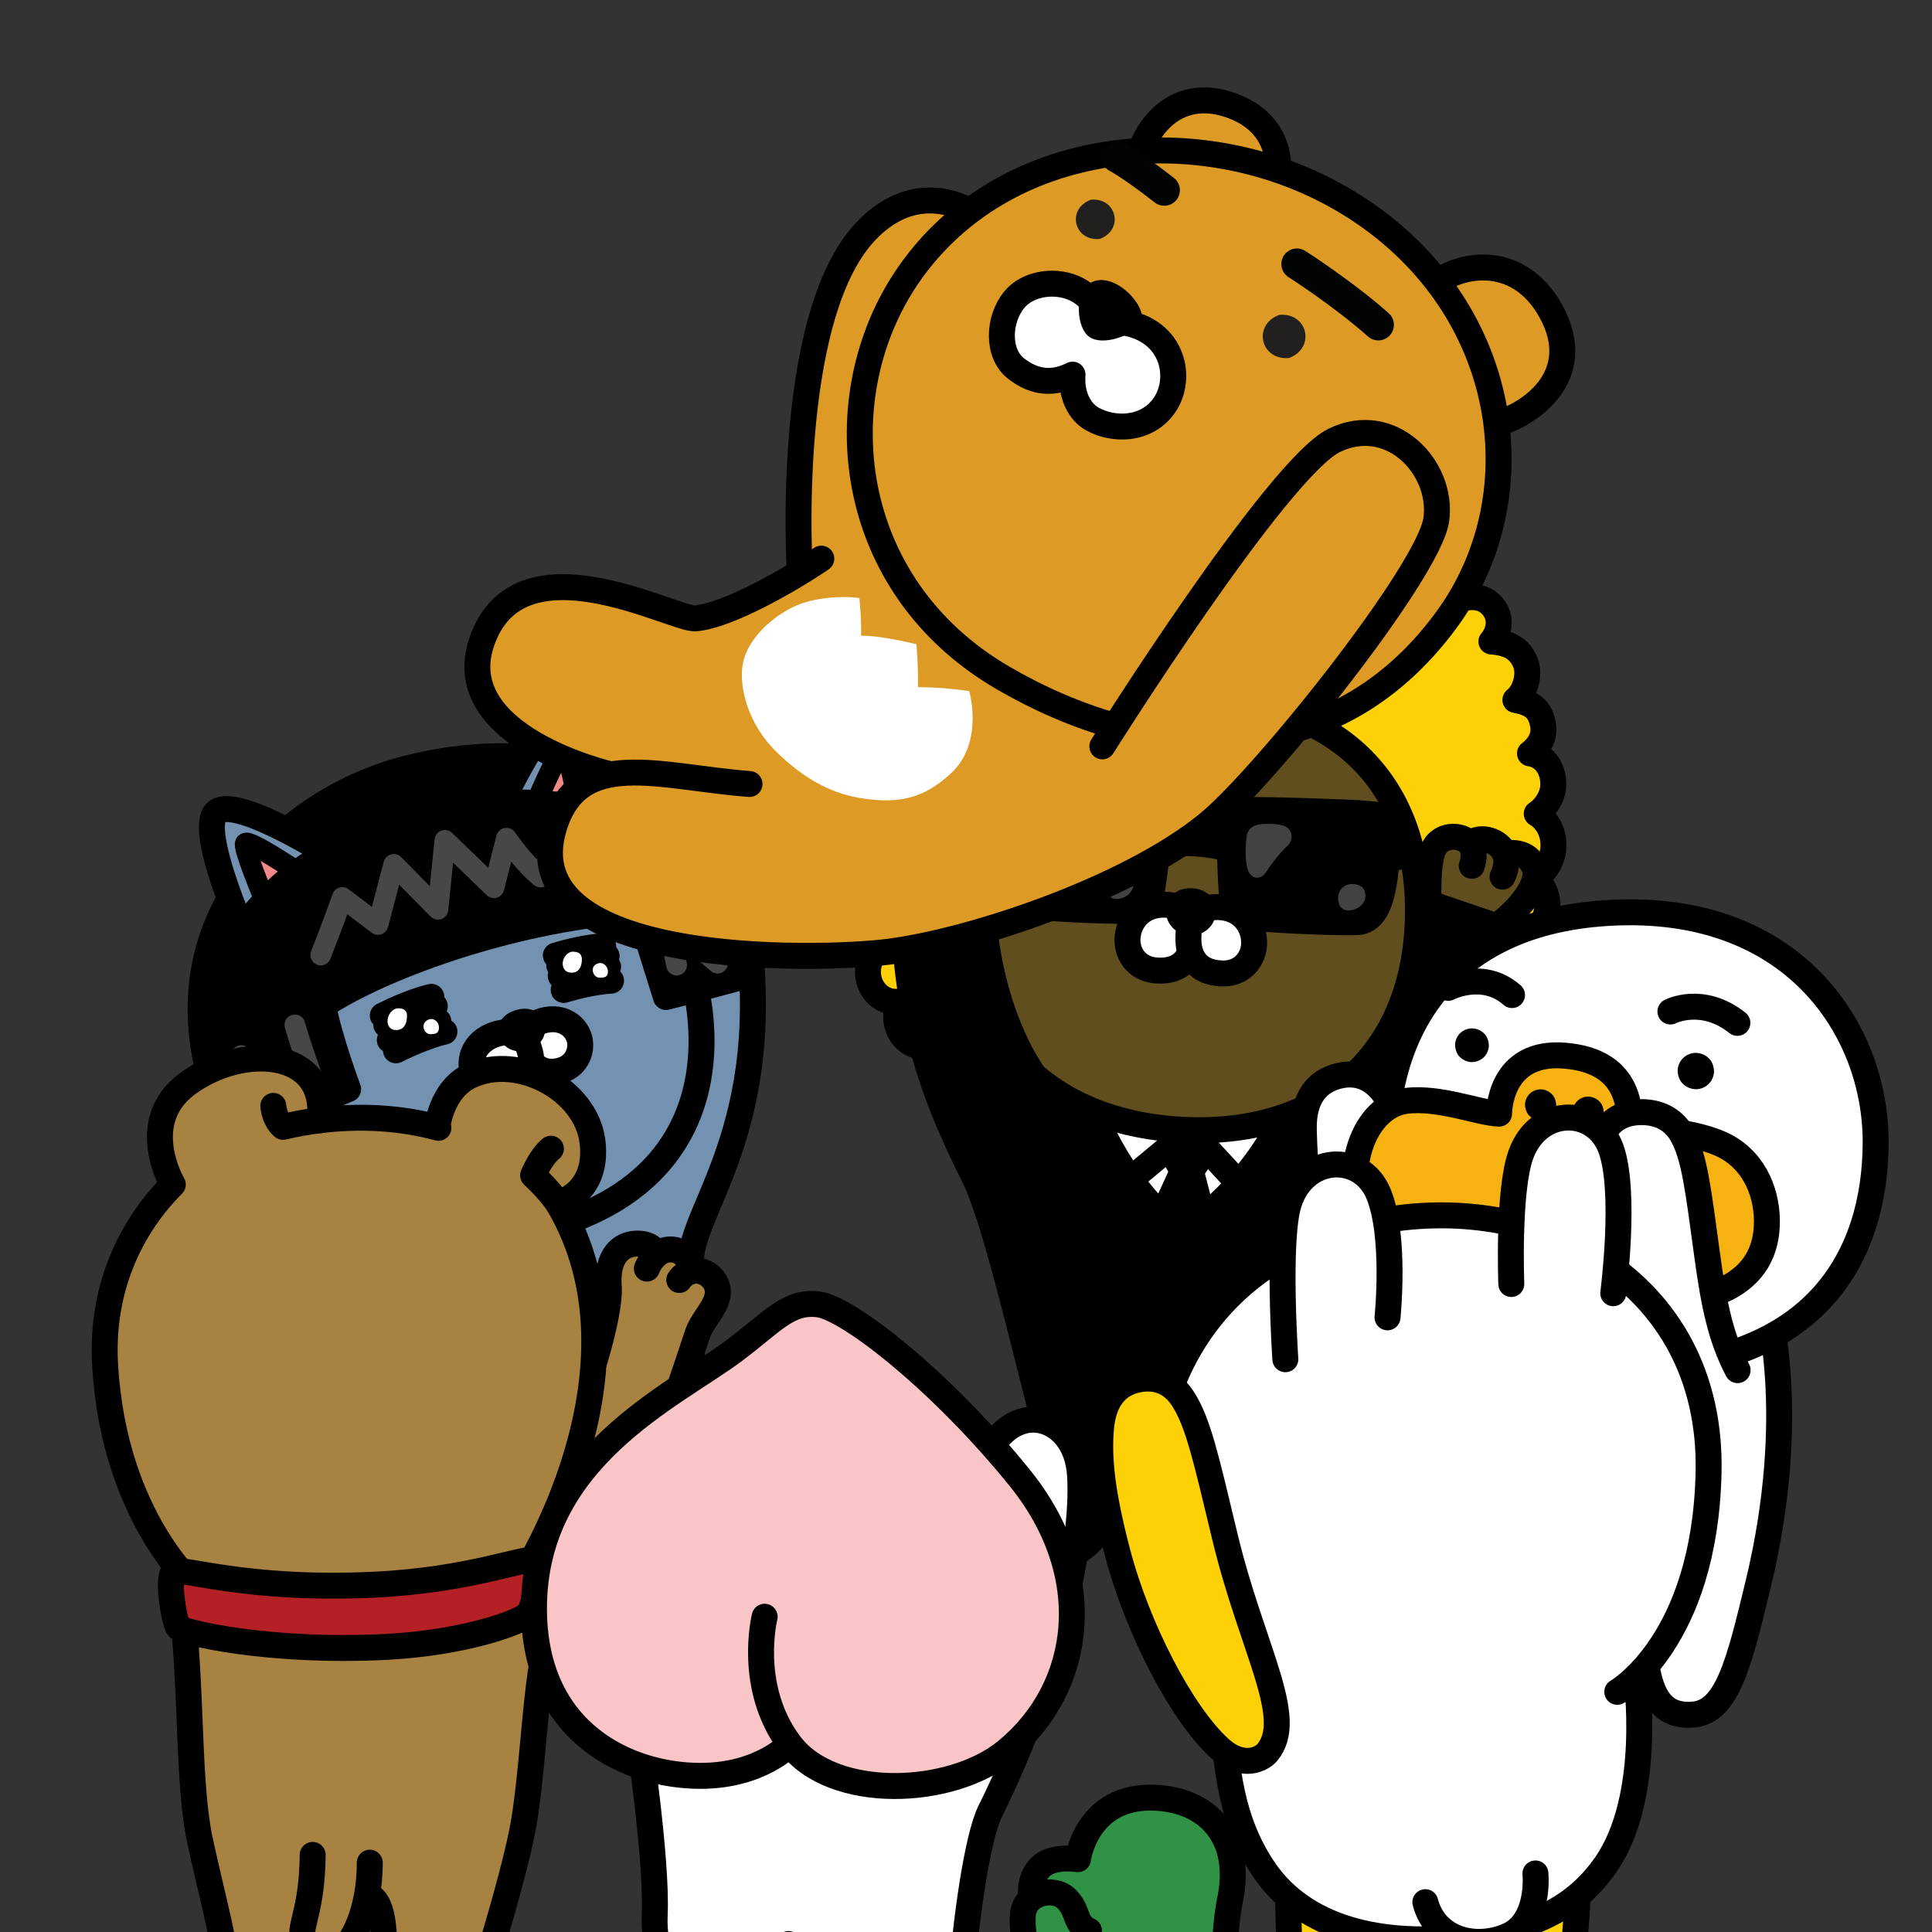 <svg xmlns="http://www.w3.org/2000/svg" width="102" height="102" fill="none"><rect width="100%" height="100%" fill="#333333" stroke="none"/><g clip-path="url(#a)"><path fill="#7392B2" d="M33.66 46.924s3.262-11.653 5.509.25c2.246 11.904-2.74 16.59-2.69 19.445.111 6.156.203 15.073-2.19 15.473-2.391.4-12.106 2.12-12.106 2.12"/><path stroke="#000" stroke-linecap="round" stroke-linejoin="round" stroke-width="1.37" d="M33.66 46.924s3.262-11.653 5.509.25c2.246 11.904-2.74 16.59-2.69 19.445.111 6.156.203 15.073-2.19 15.473-2.391.4-12.106 2.12-12.106 2.12"/><path fill="#7392B2" stroke="#000" stroke-linecap="round" stroke-linejoin="round" stroke-width="1.37" d="M33.725 46.05c3.197 2.936 7.146 15.214-4.542 18.684C14.088 69.216 13.76 55.61 13.76 55.61s.145-7.277 7.36-9.835c7.216-2.557 12.605.274 12.605.274Z"/><path fill="#000" stroke="#000" stroke-linecap="round" stroke-linejoin="round" stroke-width="1.37" d="M33.725 48.058c-6.181.365-13.244 2.784-16.669 5.023.365 1.878 1.324 4.42 1.324 4.42-4.384 1.765-5.572 3.534-5.572 3.534-6.074-10.988 1.496-18.64 8.677-20.462 4.983-1.264 15.071-1.986 17.537 11.048 0 0-2.795.756-3.863 1.017l-1.434-4.58h0Z"/><path stroke="#474747" stroke-linecap="round" stroke-linejoin="round" stroke-width="1.096" d="M16.935 50.42s.658-1.668 1.14-3.033l1.88 1.42.835-3.171 2.33 2.367.369-3.636 2.587 2.499.664-2.612s.909 1.336 1.797 2.046l.826-1.985 1.697 1.331M13.723 58.39l-.984-2.661 3.815 1.343s-.64-1.736-.986-2.962M35.723 50.952c-.288-1.515-.645-2.507-.645-2.507l2.805 2.404-.79-2.762"/><path fill="#7392B2" stroke="#000" stroke-linecap="round" stroke-linejoin="round" stroke-width="1.37" d="M12.792 49.072a12.763 12.763 0 0 1 4.506-4l.002-.002s-4.848-3.057-5.864-2.204c-1.003.841 1.356 6.206 1.356 6.206h0Z"/><path fill="#F18989" stroke="#000" stroke-linecap="round" stroke-linejoin="round" stroke-width="1.096" d="M13.955 47.445c.433-.471.98-.985 1.65-1.47l.005-.005s-2.428-1.635-2.648-1.45c-.176.148.988 2.93.988 2.93l.005-.005Z"/><path fill="#7392B2" stroke="#000" stroke-linecap="round" stroke-linejoin="round" stroke-width="1.37" d="M32.42 43.301a12.759 12.759 0 0 0-5.962-.873h-.003s2.378-5.216 3.694-5.06c1.3.154 2.27 5.933 2.27 5.933Z"/><path fill="#F18989" stroke="#000" stroke-linecap="round" stroke-linejoin="round" stroke-width="1.096" d="M30.556 42.578a11.102 11.102 0 0 0-2.186-.324l-.007-.001s1.134-2.7 1.419-2.665c.229.027.78 2.991.78 2.991h-.006Z"/><path fill="#fff" d="M28.002 56.013c.32.41.874.75 1.707.468.77-.26 1.087-1.103.845-1.758-.296-.803-1.335-1.3-2.599-.524"/><path stroke="#000" stroke-linecap="round" stroke-linejoin="round" stroke-width="1.37" d="M28.002 56.013c.32.41.874.75 1.707.468.77-.26 1.087-1.103.845-1.758-.296-.803-1.335-1.3-2.599-.524"/><path fill="#fff" d="M27.567 54.545s.5.817.482 1.52c-.016.614-.316 1.309-1.317 1.55-.865.208-1.648-.391-1.806-1.138-.194-.915.479-1.982 2.101-2"/><path stroke="#000" stroke-linecap="round" stroke-linejoin="round" stroke-width="1.37" d="M27.567 54.545s.5.817.482 1.52c-.016.614-.316 1.309-1.317 1.55-.865.208-1.648-.391-1.806-1.138-.194-.915.479-1.982 2.101-2"/><path fill="#000" stroke="#000" stroke-linecap="round" stroke-linejoin="round" stroke-width="1.096" d="M26.881 54.56c-.11-.381.148-.602.516-.708.367-.106.703-.057.813.325.099.341-.136.64-.504.746-.367.107-.726-.022-.825-.363Z"/><path stroke="#000" stroke-linecap="round" stroke-linejoin="round" stroke-width="1.37" d="M20.21 53.618c1.537-.774 2.562-.99 2.562-.99M20.395 54.109c1.536-.774 2.561-.989 2.561-.989M20.58 54.908c1.537-.773 2.562-.989 2.562-.989M20.903 55.452c1.536-.773 2.561-.988 2.561-.988M29.346 50.446c1.543-.462 2.5-.489 2.5-.489M29.526 50.964c1.543-.462 2.5-.489 2.5-.489M29.604 51.524c1.543-.462 2.5-.489 2.5-.489M29.76 52.264c1.543-.462 2.5-.488 2.5-.488"/><path fill="#fff" d="M21.483 53.764c-.042.416-.25.614-.55.618-.3.004-.471-.178-.474-.478-.005-.3.247-.666.547-.67.3-.003.523.091.477.53M23.174 54.31c-.029.28-.255.288-.456.29-.201.002-.371-.192-.357-.449.012-.2.217-.35.417-.352.201-.003.426.217.396.51M30.716 50.773c-.044.4-.25.585-.545.58-.296-.006-.462-.188-.465-.479-.003-.29.247-.636.542-.63.295.005.514.105.468.528M32.094 51.35c-.03.27-.252.27-.45.266-.198-.004-.365-.199-.35-.446.013-.194.215-.331.412-.327.198.004.419.223.388.507Z"/><path fill="#FDD106" d="M54.842 57.152c-.31.45-.977.733-1.694.664-.798-.077-1.436-.687-1.564-1.507-.241.152-.522.233-.82.216-.73-.041-1.303-.654-1.374-1.418-.21.106-.447.158-.693.144-.812-.045-1.43-.794-1.382-1.672.015-.259.087-.498.2-.708-.1.016-.202.023-.307.018-.812-.046-1.43-.796-1.381-1.674.017-.312.117-.598.275-.835-.682-.17-1.17-.85-1.126-1.634.03-.533.3-.99.687-1.258-.692-.192-1.182-.893-1.137-1.696.035-.626.385-1.152.872-1.41-.537-.34-.884-1.002-.842-1.745.043-.76.479-1.392 1.071-1.66-.396-.32-.736-.952-.704-1.529.049-.877.612-1.577 1.413-1.594-.32-.305-.739-.865-.508-1.607.276-.892.83-1.046 1.586-1.112-.495-.497-.61-1.433-.321-1.988.45-.87 1.234-.96 1.923-.936-.243-.343-.502-1.11.045-1.744.751-.87 1.823-.308 1.984-.233-.164-.796-.102-1.57.58-2.018.738-.487 1.73-.145 1.981.016-.03-.772.154-1.166.837-1.482.567-.262 1.451-.11 1.784.366-.017-.841.635-1.363 1.407-1.414.57-.038 1.174.348 1.41.862.162-.927.71-1.397 1.53-1.47 1.21-.11 1.773.69 1.949 1.326.168-.852.76-1.469 1.802-1.41 1.042.058 1.562.737 1.634 1.602.245-.612.894-1.345 2.084-1.102.807.165 1.3.693 1.357 1.632.292-.485.935-.8 1.498-.7.761.137 1.351.728 1.241 1.562.383-.437 1.28-.489 1.813-.166.645.39.782.804.668 1.566.268-.131 1.291-.36 1.971.205.627.521.602 1.297.352 2.07.168-.056 1.295-.496 1.945.452.473.69.131 1.424-.15 1.738.688.054 1.456.23 1.807 1.145.225.584.007 1.502-.54 1.94.746.15 1.278.365 1.453 1.281.147.763-.332 1.274-.683 1.541.792.106 1.275.865 1.226 1.742-.032.577-.44 1.167-.87 1.441.559.333.922 1.01.88 1.77-.041.743-.46 1.363-1.03 1.64.455.31.744.873.709 1.498-.045.803-.61 1.445-1.32 1.56.356.308.573.793.543 1.326-.044.784-.604 1.405-1.3 1.498.13.254.198.549.18.862-.049.878-.747 1.554-1.559 1.509a1.363 1.363 0 0 1-.302-.052c.089.221.133.467.119.726-.05.879-.747 1.554-1.559 1.508a1.37 1.37 0 0 1-.672-.22c-.155.752-.792 1.297-1.524 1.256a1.382 1.382 0 0 1-.79-.305c-.218.8-.92 1.336-1.722 1.323-.72-.011-1.352-.367-1.61-.848"/><path stroke="#000" stroke-linecap="round" stroke-linejoin="round" stroke-width="1.37" d="M54.842 57.152c-.31.45-.977.733-1.694.664-.798-.077-1.436-.687-1.564-1.507-.241.152-.522.233-.82.216-.73-.041-1.303-.654-1.374-1.418-.21.106-.447.158-.693.144-.812-.045-1.43-.794-1.382-1.672.015-.259.087-.498.2-.708-.1.016-.202.023-.307.018-.812-.046-1.43-.796-1.381-1.674.017-.312.117-.598.275-.835-.682-.17-1.17-.85-1.126-1.634.03-.533.3-.99.687-1.258-.692-.192-1.182-.893-1.137-1.696.035-.626.385-1.152.872-1.41-.537-.34-.884-1.002-.842-1.745.043-.76.479-1.392 1.071-1.66-.396-.32-.736-.952-.704-1.529.049-.877.612-1.577 1.413-1.594-.32-.305-.739-.865-.508-1.607.276-.892.83-1.046 1.586-1.112-.495-.497-.61-1.433-.321-1.988.45-.87 1.234-.96 1.923-.936-.243-.343-.502-1.11.045-1.744.751-.87 1.823-.308 1.984-.233-.164-.796-.102-1.57.58-2.018.738-.487 1.73-.145 1.981.016-.03-.772.154-1.166.837-1.482.567-.262 1.451-.11 1.784.366-.017-.841.635-1.363 1.407-1.414.57-.038 1.174.348 1.41.862.162-.927.71-1.397 1.53-1.47 1.21-.11 1.773.69 1.949 1.326.168-.852.76-1.469 1.802-1.41 1.042.058 1.562.737 1.634 1.602.245-.612.894-1.345 2.084-1.102.807.165 1.3.693 1.357 1.632.292-.485.935-.8 1.498-.7.761.137 1.351.728 1.241 1.562.383-.437 1.28-.489 1.813-.166.645.39.782.804.668 1.566.268-.131 1.291-.36 1.971.205.627.521.602 1.297.352 2.07.168-.056 1.295-.496 1.945.452.473.69.131 1.424-.15 1.738.688.054 1.456.23 1.807 1.145.225.584.007 1.502-.54 1.94.746.15 1.278.365 1.453 1.281.147.763-.332 1.274-.683 1.541.792.106 1.275.865 1.226 1.742-.032.577-.44 1.167-.87 1.441.559.333.922 1.01.88 1.77-.041.743-.46 1.363-1.03 1.64.455.31.744.873.709 1.498-.045.803-.61 1.445-1.32 1.56.356.308.573.793.543 1.326-.044.784-.604 1.405-1.3 1.498.13.254.198.549.18.862-.049.878-.747 1.554-1.559 1.509a1.363 1.363 0 0 1-.302-.052c.089.221.133.467.119.726-.05.879-.747 1.554-1.559 1.508a1.37 1.37 0 0 1-.672-.22c-.155.752-.792 1.297-1.524 1.256a1.382 1.382 0 0 1-.79-.305c-.218.8-.92 1.336-1.722 1.323-.72-.011-1.352-.367-1.61-.848"/><path fill="#000" stroke="#000" stroke-linecap="round" stroke-linejoin="round" stroke-width="1.37" d="M74.115 61.577c-2.762 4.767-2.503 9.204-4.545 16.698-.199.728-1.073 1.354-2.686 1.113-1.358-.204-1.532-.84-1.532-.84.024-2.11.05-3.44-.356-4.246-.513-1.02-3.17-.927-3.96-.792-1.415.241.128 5.097-1.473 5.421-1.602.325-3.547-.26-3.547-.26-2.395-9.513-3.567-14.527-4.628-16.637l-.275-5.293s6.294-3.202 11.214-2.837c4.92.365 10.009 1.627 10.009 1.627l1.78 6.046h0Z"/><path fill="#614E1F" d="M78.938 48.972c1.78-1.328 2.253-2.528 2.102-3.06-.208-.74-.824-.952-1.597-.867-.291-.657-1.291-1-1.835-.5-.448-.539-1.698-.566-1.992.464-.28.977-.16 1.934-.23 2.84"/><path stroke="#000" stroke-linecap="round" stroke-linejoin="round" stroke-width="1.37" d="M78.938 48.972c1.78-1.328 2.253-2.528 2.102-3.06-.208-.74-.824-.952-1.597-.867-.291-.657-1.291-1-1.835-.5-.448-.539-1.698-.566-1.992.464-.28.977-.16 1.934-.23 2.84"/><path stroke="#000" stroke-linecap="round" stroke-linejoin="round" stroke-width="1.37" d="M77.703 45.712s.275-.721-.095-1.166M79.443 45.046c.243.548-.115 1.238-.115 1.238"/><path fill="#000" d="M74.115 61.577c4.565-7.878 5.097-12.605 5.097-12.605l-4.02-1.37c-1.917 6.141-4.292 9.864-4.292 9.864"/><path stroke="#000" stroke-linecap="round" stroke-linejoin="round" stroke-width="1.37" d="M74.115 61.577c4.565-7.878 5.097-12.605 5.097-12.605l-4.02-1.37c-1.917 6.141-4.292 9.864-4.292 9.864"/><path fill="#fff" d="M56.994 56.74s1.404 5.276 5.352 8.342c0 0 4.185-2.25 6.323-8.159"/><path stroke="#000" stroke-linecap="round" stroke-linejoin="round" stroke-width="1.37" d="M56.994 56.74s1.404 5.276 5.352 8.342c0 0 4.185-2.25 6.323-8.159"/><path stroke="#000" stroke-linecap="round" stroke-linejoin="round" stroke-width="1.37" d="m59.688 62.27 3.125-2.598 2.59 2.807"/><path fill="#614E1F" stroke="#000" stroke-linecap="round" stroke-linejoin="round" stroke-width="1.37" d="M74.836 48.992c.388-6.955-3.558-11.66-10.924-12.072-7.365-.41-12.387 3.794-12.775 10.75-.395 7.088 4.165 11.578 11.218 11.972 7.053.393 12.086-3.561 12.481-10.65Z"/><path stroke="#000" stroke-linecap="round" stroke-linejoin="round" stroke-width="1.644" d="M52.277 44.02c.906.016 9.216.41 9.216.41s1.546-.22 3.225.206c1.795.455 8.964.504 8.964.504"/><path fill="#000" stroke="#000" stroke-miterlimit="10" stroke-width="1.37" d="M54.217 42.205c-.46.007-1.064.18-1.143 1.294-.09 1.265-.294 4.152 1.141 4.33 1.436.178 5.07.31 5.519.24.449-.07.989-.44 1.121-1.321.1-.667.285-1.964.325-2.93.035-.842-.173-1.182-.706-1.246-.982-.116-5.514-.378-6.257-.367ZM72.179 42.963c.468.049 1.065.278 1.045 1.418-.024 1.295-.077 4.248-1.553 4.3-1.475.051-5.182-.146-5.632-.258-.45-.112-.966-.535-1.021-1.444-.041-.687-.112-2.022-.064-3.007.041-.86.283-1.187.83-1.203 1.01-.03 5.642.115 6.395.193v.001Z"/><path fill="#414242" d="M56.15 43.379c.08.172.126.495-.182.776-.328.3-.71.785-1.11 1.377-.223.33-.745.374-.92-.197-.137-.449-.12-1.252-.046-1.705.079-.483.422-.627.971-.637.45-.007 1.097-.01 1.285.386h.001ZM59.824 46.745c.019-.43-.224-.634-.677-.654a.71.71 0 0 0-.734.692c-.016.356.144.75.673.666.352-.055.72-.319.738-.704ZM68.126 43.893c.083.175.128.505-.185.792-.334.305-.724.801-1.132 1.405-.227.338-.761.382-.94-.2-.14-.459-.122-1.278-.047-1.74.08-.493.431-.64.992-.65.458-.008 1.12-.011 1.312.393ZM72.086 47.338c.019-.438-.228-.647-.691-.668a.724.724 0 0 0-.75.707c-.016.363.148.765.688.68.358-.056.735-.326.753-.719Z"/><path fill="#fff" d="M62.843 50.27c-.259.623-.822 1.059-1.863.96-.963-.09-1.544-.897-1.444-1.806.122-1.114 1.19-2.074 2.865-1.48"/><path stroke="#000" stroke-linecap="round" stroke-linejoin="round" stroke-width="1.37" d="M62.843 50.27c-.259.623-.822 1.059-1.863.96-.963-.09-1.544-.897-1.444-1.806.122-1.114 1.19-2.074 2.865-1.48"/><path fill="#fff" d="M62.933 48.226s-.324 1.093-.13 1.907c.171.71.69 1.264 1.81 1.26.967-.006 1.618-.758 1.598-1.672-.023-1.12-1.001-2.172-2.722-1.728"/><path stroke="#000" stroke-linecap="round" stroke-linejoin="round" stroke-width="1.37" d="M62.933 48.226s-.324 1.093-.13 1.907c.171.71.69 1.264 1.81 1.26.967-.006 1.618-.758 1.598-1.672-.023-1.12-1.001-2.172-2.722-1.728"/><path fill="#000" stroke="#000" stroke-miterlimit="10" stroke-width="1.37" d="M63.502 48.143c.017-.398-.258-.551-.605-.566-.347-.015-.633.113-.651.51-.016.356.255.591.602.606.347.016.638-.194.654-.55Z"/><path fill="#000" stroke="#000" stroke-linecap="round" stroke-linejoin="round" stroke-width="1.37" d="m61.74 60.564.705 1.263-1.068 2.344.95.602 1.175-.488-.628-2.458.833-1.187-.965-.548-1.001.472Z"/><path fill="#000" d="M56.833 78.207s-1.03 2.368-.522 3.555c.508 1.187 3.252-2.832 3.252-2.832"/><path stroke="#000" stroke-linecap="round" stroke-linejoin="round" stroke-width="1.37" d="M56.833 78.207s-1.03 2.368-.522 3.555c.508 1.187 3.252-2.832 3.252-2.832"/><path fill="#000" d="M65.876 78.207s-1.03 2.368-.522 3.555c.508 1.187 3.252-2.832 3.252-2.832"/><path stroke="#000" stroke-linecap="round" stroke-linejoin="round" stroke-width="1.37" d="M65.876 78.207s-1.03 2.368-.522 3.555c.508 1.187 3.252-2.832 3.252-2.832"/><path fill="#000" d="M54.842 57.152c-3.032-4.22-2.975-9.78-2.975-9.78l-4.121.362c-.066 6.17 1.877 10.796 3.64 14.299"/><path stroke="#000" stroke-linecap="round" stroke-linejoin="round" stroke-width="1.37" d="M54.842 57.152c-3.032-4.22-2.975-9.78-2.975-9.78l-4.121.362c-.066 6.17 1.877 10.796 3.64 14.299"/><path fill="#fff" d="M79.068 75.018c-1.184-.892-6.16-3.845-8.715-9.032-1.49-3.028-1.47-4.82-1.517-6.283-.06-1.834.78-2.626 1.797-2.891.783-.205 1.66-.078 2.378.839.898 1.148 1.492 2.918 2.902 6.932 1.024 2.915 2.15 4.473 3.435 6.145"/><path stroke="#000" stroke-linecap="round" stroke-linejoin="round" stroke-width="1.37" d="M79.068 75.018c-1.184-.892-6.16-3.845-8.715-9.032-1.49-3.028-1.47-4.82-1.517-6.283-.06-1.834.78-2.626 1.797-2.891.783-.205 1.66-.078 2.378.839.898 1.148 1.492 2.918 2.902 6.932 1.024 2.915 2.15 4.473 3.435 6.145"/><path fill="#fff" d="M86.867 84.229c-.337 5.206.748 6.439 2.529 6.292 1.78-.147 2.4-2.632 3.425-6.874 2.192-9.066.463-14.802.463-14.802l-12.593-2.494s-4.174 17.604-.063 20.892"/><path stroke="#000" stroke-linecap="round" stroke-linejoin="round" stroke-width="1.37" d="M86.867 84.229c-.337 5.206.748 6.439 2.529 6.292 1.78-.147 2.4-2.632 3.425-6.874 2.192-9.066.463-14.802.463-14.802l-12.593-2.494s-4.174 17.604-.063 20.892"/><path fill="#fff" stroke="#000" stroke-linecap="round" stroke-linejoin="round" stroke-width="1.37" d="M99.025 60.306c.015-5.915-4.342-12.682-14.112-12.108-9.18.54-12.168 7.088-11.702 13.573.47 6.54 3.963 10.72 13.053 10.48C95.87 72 99.01 66.338 99.025 60.307Z"/><path fill="#F5B210" stroke="#000" stroke-linecap="round" stroke-linejoin="round" stroke-width="1.37" d="M79.144 58.795s-.023-3.377 3.503-3.059c3.224.29 3.423 2.518 3.4 3.825 0 0 2.985.022 4.794.83 1.672.748 2.421 2.404 2.442 4.035.022 1.692-.732 2.867-2.101 3.574-1.695.875-3.793.881-7.05.743-1.793-.076-5.64-.677-8.59-1.671-2.568-.866-4.15-2.681-4.006-5.058.132-2.187 1.281-3.706 2.682-3.89 1.757-.233 3.878.642 4.925.671Z"/><path fill="#000" d="M81.335 59.156a.822.822 0 0 0 .822-.822c-.009-.204-.08-.432-.241-.58a.854.854 0 0 0-.581-.241.822.822 0 0 0-.822.822c.009.204.08.432.24.58.162.149.36.241.582.241ZM83.847 59.54a.823.823 0 0 0 .822-.822c-.009-.205-.08-.433-.241-.581a.854.854 0 0 0-.581-.241.822.822 0 0 0-.822.822c.009.204.08.433.24.58.162.149.36.242.582.242ZM89.532 57.505a.958.958 0 0 0 .959-.96c-.01-.238-.092-.504-.28-.677a.996.996 0 0 0-.678-.281.957.957 0 0 0-.96.959c.01.238.093.505.282.678a.996.996 0 0 0 .677.28ZM77.713 56.073c.228 0 .468-.099.63-.26a.89.89 0 0 0 .26-.63c-.01-.222-.086-.47-.26-.63a.925.925 0 0 0-.63-.26c-.228 0-.469.099-.63.26a.89.89 0 0 0-.26.63c.01.222.085.469.26.63.175.16.389.26.63.26Z"/><path stroke="#000" stroke-linecap="round" stroke-linejoin="round" stroke-width="1.37" d="M88.19 53.403s1.686-.87 3.535.598M76.457 52.154s1.841-.97 3.37.38"/><path fill="#fff" d="M87.005 74.041c-.95-1.003-1.989-4.334-2.552-7.88-.454-2.86-.373-4.285-.1-5.494.34-1.515 1.325-1.97 2.365-1.952.802.013 1.623.32 2.117 1.235.62 1.147.808 2.734 1.299 6.345.356 2.623.725 4.376 1.603 6.042"/><path stroke="#000" stroke-linecap="round" stroke-linejoin="round" stroke-width="1.37" d="M87.005 74.041c-.95-1.003-1.989-4.334-2.552-7.88-.454-2.86-.373-4.285-.1-5.494.34-1.515 1.325-1.97 2.365-1.952.802.013 1.623.32 2.117 1.235.62 1.147.808 2.734 1.299 6.345.356 2.623.725 4.376 1.603 6.042"/><path fill="#A78240" d="M9.536 84.278c.624 4.567.344 9.796 1.037 12.962.66 3.018 1.14 4.576 1.551 7.409.36 2.477 2.66 3.224 5.343 1.775 1.754-.948 1.431-2.457.137-2.582 0 0-.411-3.673 1.644-3.773 1.021-.05 1.096 2.04 1.028 3.958-.069 1.918.48 3.219 2.055 3.288 1.576.068 3.187.127 3.966-1.576.624-1.364-.747-1.638-.747-1.638s1.7-5.418 2.117-7.953c.418-2.535.587-6.257.966-8.357 5.092-7.099 7.451-15.251 8.216-17.425.274-.78 1.229-1.569 1.02-2.392-.151-.599-.793-1.018-1.387-.852 0 0-.008-.933-.809-1.121a1.106 1.106 0 0 0-1.02.253s-.098-.503-.794-.585c-.89-.106-1.854.448-1.718 2.282.132 1.78-2.094 10.062-7.242 16.176"/><path stroke="#000" stroke-linecap="round" stroke-linejoin="round" stroke-width="1.37" d="M9.536 84.278c.624 4.567.344 9.796 1.037 12.962.66 3.018 1.14 4.576 1.551 7.409.36 2.477 2.66 3.224 5.343 1.775 1.754-.948 1.431-2.457.137-2.582 0 0-.411-3.673 1.644-3.773 1.021-.05 1.096 2.04 1.028 3.958-.069 1.918.48 3.219 2.055 3.288 1.576.068 3.187.127 3.966-1.576.624-1.364-.747-1.638-.747-1.638s1.7-5.418 2.117-7.953c.418-2.535.587-6.257.966-8.357 5.092-7.099 7.451-15.251 8.216-17.425.274-.78 1.229-1.569 1.02-2.392-.151-.599-.793-1.018-1.387-.852 0 0-.008-.933-.809-1.121a1.106 1.106 0 0 0-1.02.253s-.098-.503-.794-.585c-.89-.106-1.854.448-1.718 2.282.132 1.78-2.094 10.062-7.242 16.176"/><path stroke="#000" stroke-linecap="round" stroke-linejoin="round" stroke-width="1.37" d="M36.482 67.122a1.155 1.155 0 0 0-.62.455M34.655 66.253a1.976 1.976 0 0 0-.504.722"/><path fill="#A78240" stroke="#000" stroke-linecap="round" stroke-linejoin="round" stroke-width="1.37" d="M29.457 63.527c5.227 8.782-1.888 19.742-1.888 19.742s-4.211 2.097-8.321 2.007c-4.11-.089-8.769-1.328-8.769-1.328s-4.455-3.686-4.93-11.89c-.247-4.245 1.525-7.47 3.574-9.52 0 0-1.954-3.305.763-5.313 2.916-2.154 7.438-1.851 6.996 1.921l.037-.006c2.03-.246 4.196-.154 6.226.404l-.061-.016s.189-2.009 1.77-2.745c2.514-1.17 6.09.755 6.426 3.488.335 2.732-1.823 3.256-1.823 3.256v0Z"/><path stroke="#000" stroke-linecap="round" stroke-linejoin="round" stroke-width="1.37" d="M16.92 59.14c-.677.081-1.34.2-1.977.353 0 0-.432-.32-.514-1.107M29.086 60.647c-.54.424-.939 1.403-.939 1.403.412.39.897.88 1.31 1.477"/><path fill="#B52025" stroke="#000" stroke-linecap="round" stroke-linejoin="round" stroke-width="1.37" d="M20.454 86.944c4-.21 7.025-1.281 7.435-1.733.41-.452.575-2.534.26-2.806-.316-.273-3.233 1.023-8.462 1.262-6.764.31-10.111-.956-10.502-.682-.392.274.022 2.696.235 2.939.213.243 4.72 1.35 11.034 1.02Z"/><path fill="#A78240" d="M16.508 97.93c-.034 2.808-.632 3.59-.548 4.341.103.916 1.062 1.31 1.918.822.69-.392 1.644-2.15 1.644-4.753"/><path stroke="#000" stroke-linecap="round" stroke-linejoin="round" stroke-width="1.37" d="M16.508 97.93c-.034 2.808-.632 3.59-.548 4.341.103.916 1.062 1.31 1.918.822.69-.392 1.644-2.15 1.644-4.753"/><path fill="#FDD106" d="M68.011 98.934s-.08 5.954.543 7.276c.827 1.757 3.493 1.84 4.288.288.683-1.336.589-5.585.589-5.585"/><path stroke="#000" stroke-linecap="round" stroke-linejoin="round" stroke-width="1.37" d="M68.011 98.934s-.08 5.954.543 7.276c.827 1.757 3.493 1.84 4.288.288.683-1.336.589-5.585.589-5.585"/><path fill="#FDD106" d="M83.388 97.66s-.097 5.953-.75 7.256c-.866 1.733-3.498 1.739-4.235.165-.635-1.355-.416-5.6-.416-5.6"/><path stroke="#000" stroke-linecap="round" stroke-linejoin="round" stroke-width="1.37" d="M83.388 97.66s-.097 5.953-.75 7.256c-.866 1.733-3.498 1.739-4.235.165-.635-1.355-.416-5.6-.416-5.6"/><path fill="#fff" d="M86.388 88.5s.907 6.365-1.63 9.975c-1.436 2.041-3.51 3.283-7.056 3.741-4.945.639-8.852-.489-10.89-3.395-1.7-2.425-2.225-5.352-2.257-9.591-6.413-7.54-5.002-21.964 7.848-24.678 8.74-1.848 18.025 2.974 17.801 13.178-.195 8.953-4.82 11.59-4.82 11.59"/><path stroke="#000" stroke-linecap="round" stroke-linejoin="round" stroke-width="1.37" d="M86.388 88.5s.907 6.365-1.63 9.975c-1.436 2.041-3.51 3.283-7.056 3.741-4.945.639-8.852-.489-10.89-3.395-1.7-2.425-2.225-5.352-2.257-9.591-6.413-7.54-5.002-21.964 7.848-24.678 8.74-1.848 18.025 2.974 17.801 13.178-.195 8.953-4.82 11.59-4.82 11.59"/><path fill="#fff" d="M81.063 98.909s.264 2.553-1.465 3.297c-1.73.744-3.842.19-4.347-1.78"/><path stroke="#000" stroke-linecap="round" stroke-linejoin="round" stroke-width="1.37" d="M81.063 98.909s.264 2.553-1.465 3.297c-1.73.744-3.842.19-4.347-1.78"/><path fill="#fff" d="M67.86 71.76s-.429-6.274.18-8.218c.81-2.586 3.828-2.725 4.74-.513.919 2.233.474 6.52.474 6.52"/><path stroke="#000" stroke-linecap="round" stroke-linejoin="round" stroke-width="1.37" d="M67.86 71.76s-.429-6.274.18-8.218c.81-2.586 3.828-2.725 4.74-.513.919 2.233.474 6.52.474 6.52"/><path fill="#fff" d="M79.789 67.789s-.188-4.918.505-6.834c.921-2.548 3.942-2.557 4.757-.307.822 2.271.12 7.628.12 7.628"/><path stroke="#000" stroke-linecap="round" stroke-linejoin="round" stroke-width="1.37" d="M79.789 67.789s-.188-4.918.505-6.834c.921-2.548 3.942-2.557 4.757-.307.822 2.271.12 7.628.12 7.628"/><path fill="#FDD106" stroke="#000" stroke-linecap="round" stroke-linejoin="round" stroke-width="1.37" d="M66.904 92.526c-.292.348-1.302.88-2.508-.217-2.011-1.83-4.358-6.35-5.412-10.399-.85-3.265-.968-4.945-.866-6.405.128-1.83 1.045-2.533 2.083-2.692.8-.124 1.66.092 2.28 1.078.775 1.233 1.185 3.056 2.176 7.193 1.44 6.008 3.783 9.607 2.247 11.44v.002Z"/><path fill="#fff" d="M36.711 102.504s.208 5.951.89 7.242c.907 1.715 3.563 1.671 4.279.082.615-1.366.317-5.606.317-5.606"/><path stroke="#000" stroke-linecap="round" stroke-linejoin="round" stroke-width="1.37" d="M36.711 102.504s.208 5.951.89 7.242c.907 1.715 3.563 1.671 4.279.082.615-1.366.317-5.606.317-5.606"/><path fill="#fff" d="M44.58 104.681s.151 4.033.858 5.322c.94 1.714 3.706 1.664 4.455.073.644-1.368.8-4.348.896-5.815.178-2.706.792-7.231 1.487-8.631 3.324-6.691 4.982-13.904 4.745-17.736-.11-1.784-1.117-2.698-2.05-2.899-1.39-.3-2.86.925-3.22 3.105-.879 5.3-2.237 8.853-3.299 12.787l-14.791.386s1.038 6.873.904 9.811c-.195 4.242 3.449 6.207 7.774 3.902"/><path stroke="#000" stroke-linecap="round" stroke-linejoin="round" stroke-width="1.37" d="M44.58 104.681s.151 4.033.858 5.322c.94 1.714 3.706 1.664 4.455.073.644-1.368.8-4.348.896-5.815.178-2.706.792-7.231 1.487-8.631 3.324-6.691 4.982-13.904 4.745-17.736-.11-1.784-1.117-2.698-2.05-2.899-1.39-.3-2.86.925-3.22 3.105-.879 5.3-2.237 8.853-3.299 12.787l-14.791.386s1.038 6.873.904 9.811c-.195 4.242 3.449 6.207 7.774 3.902"/><path fill="#fff" d="M41.632 102.635s-.31 3.324 2.567 3.817c3.167.544 4.62-1.55 4.62-1.55"/><path stroke="#000" stroke-linecap="round" stroke-linejoin="round" stroke-width="1.37" d="M41.632 102.635s-.31 3.324 2.567 3.817c3.167.544 4.62-1.55 4.62-1.55"/><path fill="#F9C5C6" d="M40.37 85.356s-.936 3.712 1.33 6.728c2.266 3.016 8.529 2.756 11.442.356 4.039-3.326 4.85-9.277.696-14.415s-9.069-8.971-10.641-9.163c-1.573-.192-2.399.914-4.406 2.421-3.23 2.424-10.61 5.677-10.6 13.651.008 6.588 5.004 8.819 8.778 8.823 3.193.003 4.73-1.674 4.73-1.674"/><path stroke="#000" stroke-linecap="round" stroke-linejoin="round" stroke-width="1.37" d="M40.37 85.356s-.936 3.712 1.33 6.728c2.266 3.016 8.529 2.756 11.442.356 4.039-3.326 4.85-9.277.696-14.415s-9.069-8.971-10.641-9.163c-1.573-.192-2.399.914-4.406 2.421-3.23 2.424-10.61 5.677-10.6 13.651.008 6.588 5.004 8.819 8.778 8.823 3.193.003 4.73-1.674 4.73-1.674"/><path fill="#309245" d="M60.597 109.241c.048 1.682 2.258 1.733 2.84.662.293-.54.777-2.147 1-4.03.218-1.848.174-3.962.508-5.597.675-3.3-1.184-5.24-3.96-5.366-3.63-.165-4.078 3.246-4.078 3.246s-1.077-.178-1.753.241c-.522.323-.863 1.082-.677 1.938 0 0-.423.96.074 1.57.648.796 2.474 1.128 2.474 1.128"/><path stroke="#000" stroke-linecap="round" stroke-linejoin="round" stroke-width="1.37" d="M60.597 109.241c.048 1.682 2.258 1.733 2.84.662.293-.54.777-2.147 1-4.03.218-1.848.174-3.962.508-5.597.675-3.3-1.184-5.24-3.96-5.366-3.63-.165-4.078 3.246-4.078 3.246s-1.077-.178-1.753.241c-.522.323-.863 1.082-.677 1.938 0 0-.423.96.074 1.57.648.796 2.474 1.128 2.474 1.128M54.478 100.335l1.973.526"/><path fill="#309245" d="M60.809 107.41s.041 2.308-.817 2.877c-.919.608-2.34.341-2.641-.914-.178-.739-.404-4.292-.404-4.292s-3.192-.802-2.944-3.997c.09-1.157 1.609-1.5 2.291-.847.68.651.397 1.317 1.199 1.697"/><path stroke="#000" stroke-linecap="round" stroke-linejoin="round" stroke-width="1.37" d="M60.809 107.41s.041 2.308-.817 2.877c-.919.608-2.34.341-2.641-.914-.178-.739-.404-4.292-.404-4.292s-3.192-.802-2.944-3.997c.09-1.157 1.609-1.5 2.291-.847.68.651.397 1.317 1.199 1.697"/><path fill="#DD9B26" d="M42.226 30.226s-.85-13.41 3.465-17.994c3.288-3.494 6.904-.497 6.946.436L50.292 31.16"/><path stroke="#000" stroke-linecap="round" stroke-linejoin="round" stroke-width="1.37" d="M42.226 30.226s-.85-13.41 3.465-17.994c3.288-3.494 6.904-.497 6.946.436L50.292 31.16"/><path fill="#DD9B26" d="M43.361 29.494c-1.584 1.086-4.932 3.014-6.644 3.152-1.17.093-9.385-4.522-11.303 1.301-1.649 5.005 6.844 6.941 6.844 6.941s4.939 5.327 9.14 5.335c4.202.009 20.218-2.854 23.08-8.364 2.86-5.51-9.634-11.904-9.634-11.904"/><path stroke="#000" stroke-linecap="round" stroke-linejoin="round" stroke-width="1.37" d="M43.361 29.494c-1.584 1.086-4.932 3.014-6.644 3.152-1.17.093-9.385-4.522-11.303 1.301-1.649 5.005 6.844 6.941 6.844 6.941s4.939 5.327 9.14 5.335c4.202.009 20.218-2.854 23.08-8.364 2.86-5.51-9.634-11.904-9.634-11.904"/><path fill="#DD9B26" d="M66.924 11.3c.842-1.592 1.195-4.738-2.087-5.791-3.26-1.047-4.867 2.088-4.782 3.527"/><path stroke="#000" stroke-linecap="round" stroke-linejoin="round" stroke-width="1.37" d="M66.924 11.3c.842-1.592 1.195-4.738-2.087-5.791-3.26-1.047-4.867 2.088-4.782 3.527"/><path fill="#DD9B26" d="M78.846 22.425c1.925-.49 4.91-2.562 3.047-5.97-1.812-3.312-5.167-2.456-6.28-1.322"/><path stroke="#000" stroke-linecap="round" stroke-linejoin="round" stroke-width="1.37" d="M78.846 22.425c1.925-.49 4.91-2.562 3.047-5.97-1.812-3.312-5.167-2.456-6.28-1.322"/><path fill="#DD9B26" stroke="#000" stroke-linecap="round" stroke-linejoin="round" stroke-width="1.37" d="M47.939 14.547c5.05-7.342 15.409-8.346 22.822-4.09 8.862 5.086 10.59 15.498 5.593 22.284-6.21 8.43-15.903 7.41-23.392 3.055-8.438-4.909-9.372-14.925-5.023-21.248Z"/><path fill="#221F1F" d="M68.471 13.94s2.422 1.545 4.298 3.21l-4.298-3.21Z"/><path stroke="#020303" stroke-linecap="round" stroke-linejoin="round" stroke-width="1.644" d="M68.471 13.94s2.422 1.545 4.298 3.21"/><path fill="#221F1F" d="M58.977 8.3s.734.37 2.492 1.74L58.977 8.3Z"/><path stroke="#020303" stroke-linecap="round" stroke-linejoin="round" stroke-width="1.644" d="M58.977 8.3s.734.37 2.492 1.74"/><path fill="#221F1F" d="M68.048 18.902c1.424-.524 1.007-2.406-.505-2.28-1.423.523-1.006 2.405.505 2.28ZM58.056 12.617c1.294-.476.915-2.188-.46-2.074-1.294.476-.915 2.189.46 2.074Z"/><path fill="#fff" d="M57.977 16.533c-.704-1.868-3.37-1.99-4.426-.713-.86 1.043-.92 2.837.08 3.627 1.017.803 2.021.826 2.993.332-.082 1.02.332 1.933 1.03 2.332 1.103.63 2.881.637 3.821-.719.981-1.416.489-3.973-2.211-4.376l-.79-.132"/><path stroke="#000" stroke-linecap="round" stroke-linejoin="round" stroke-width="1.37" d="M57.977 16.533c-.704-1.868-3.37-1.99-4.426-.713-.86 1.043-.92 2.837.08 3.627 1.017.803 2.021.826 2.993.332-.082 1.02.332 1.933 1.03 2.332 1.103.63 2.881.637 3.821-.719.981-1.416.489-3.973-2.211-4.376l-.79-.132"/><path fill="#000" d="M57.278 15.16c-.462.474-.465 2.15.247 2.636.64.437 2.037.026 2.641-.647.706-.785-1.604-3.307-2.888-1.99Z"/><path fill="#DD9B26" d="M58.198 39.404s9.231-14.682 12.245-16.155c2.988-1.46 5.754 1.427 5.389 4.167-.365 2.74-9.095 13.655-12.057 16.076-4.24 3.466-12.509 6.21-16.897 6.759-3.756.469-19.887.837-17.628-6.577 1.301-4.271 5.549-2.642 10.32-2.283"/><path stroke="#000" stroke-linecap="round" stroke-linejoin="round" stroke-width="1.37" d="M58.198 39.404s9.231-14.682 12.245-16.155c2.988-1.46 5.754 1.427 5.389 4.167-.365 2.74-9.095 13.655-12.057 16.076-4.24 3.466-12.509 6.21-16.897 6.759-3.756.469-19.887.837-17.628-6.577 1.301-4.271 5.549-2.642 10.32-2.283"/><path fill="#fff" d="M51.17 36.485s.794 2.704-.954 4.332c-1.324 1.234-2.554 1.606-4.423 1.37-1.293-.164-2.922-.632-4.842-2.535-1.398-1.386-1.931-3.25-1.747-4.519.199-1.374 1.625-2.665 2.931-3.199 1.203-.49 2.812-.442 3.236-.358 0 0 .122 1.198.087 1.988 1.128-.011 2.926.45 2.926.45s.106 1.328.078 2.265a19.42 19.42 0 0 1 2.707.207Z"/></g><defs><clipPath id="a"><path fill="#fff" d="M0 0h102v102H0z"/></clipPath></defs></svg>